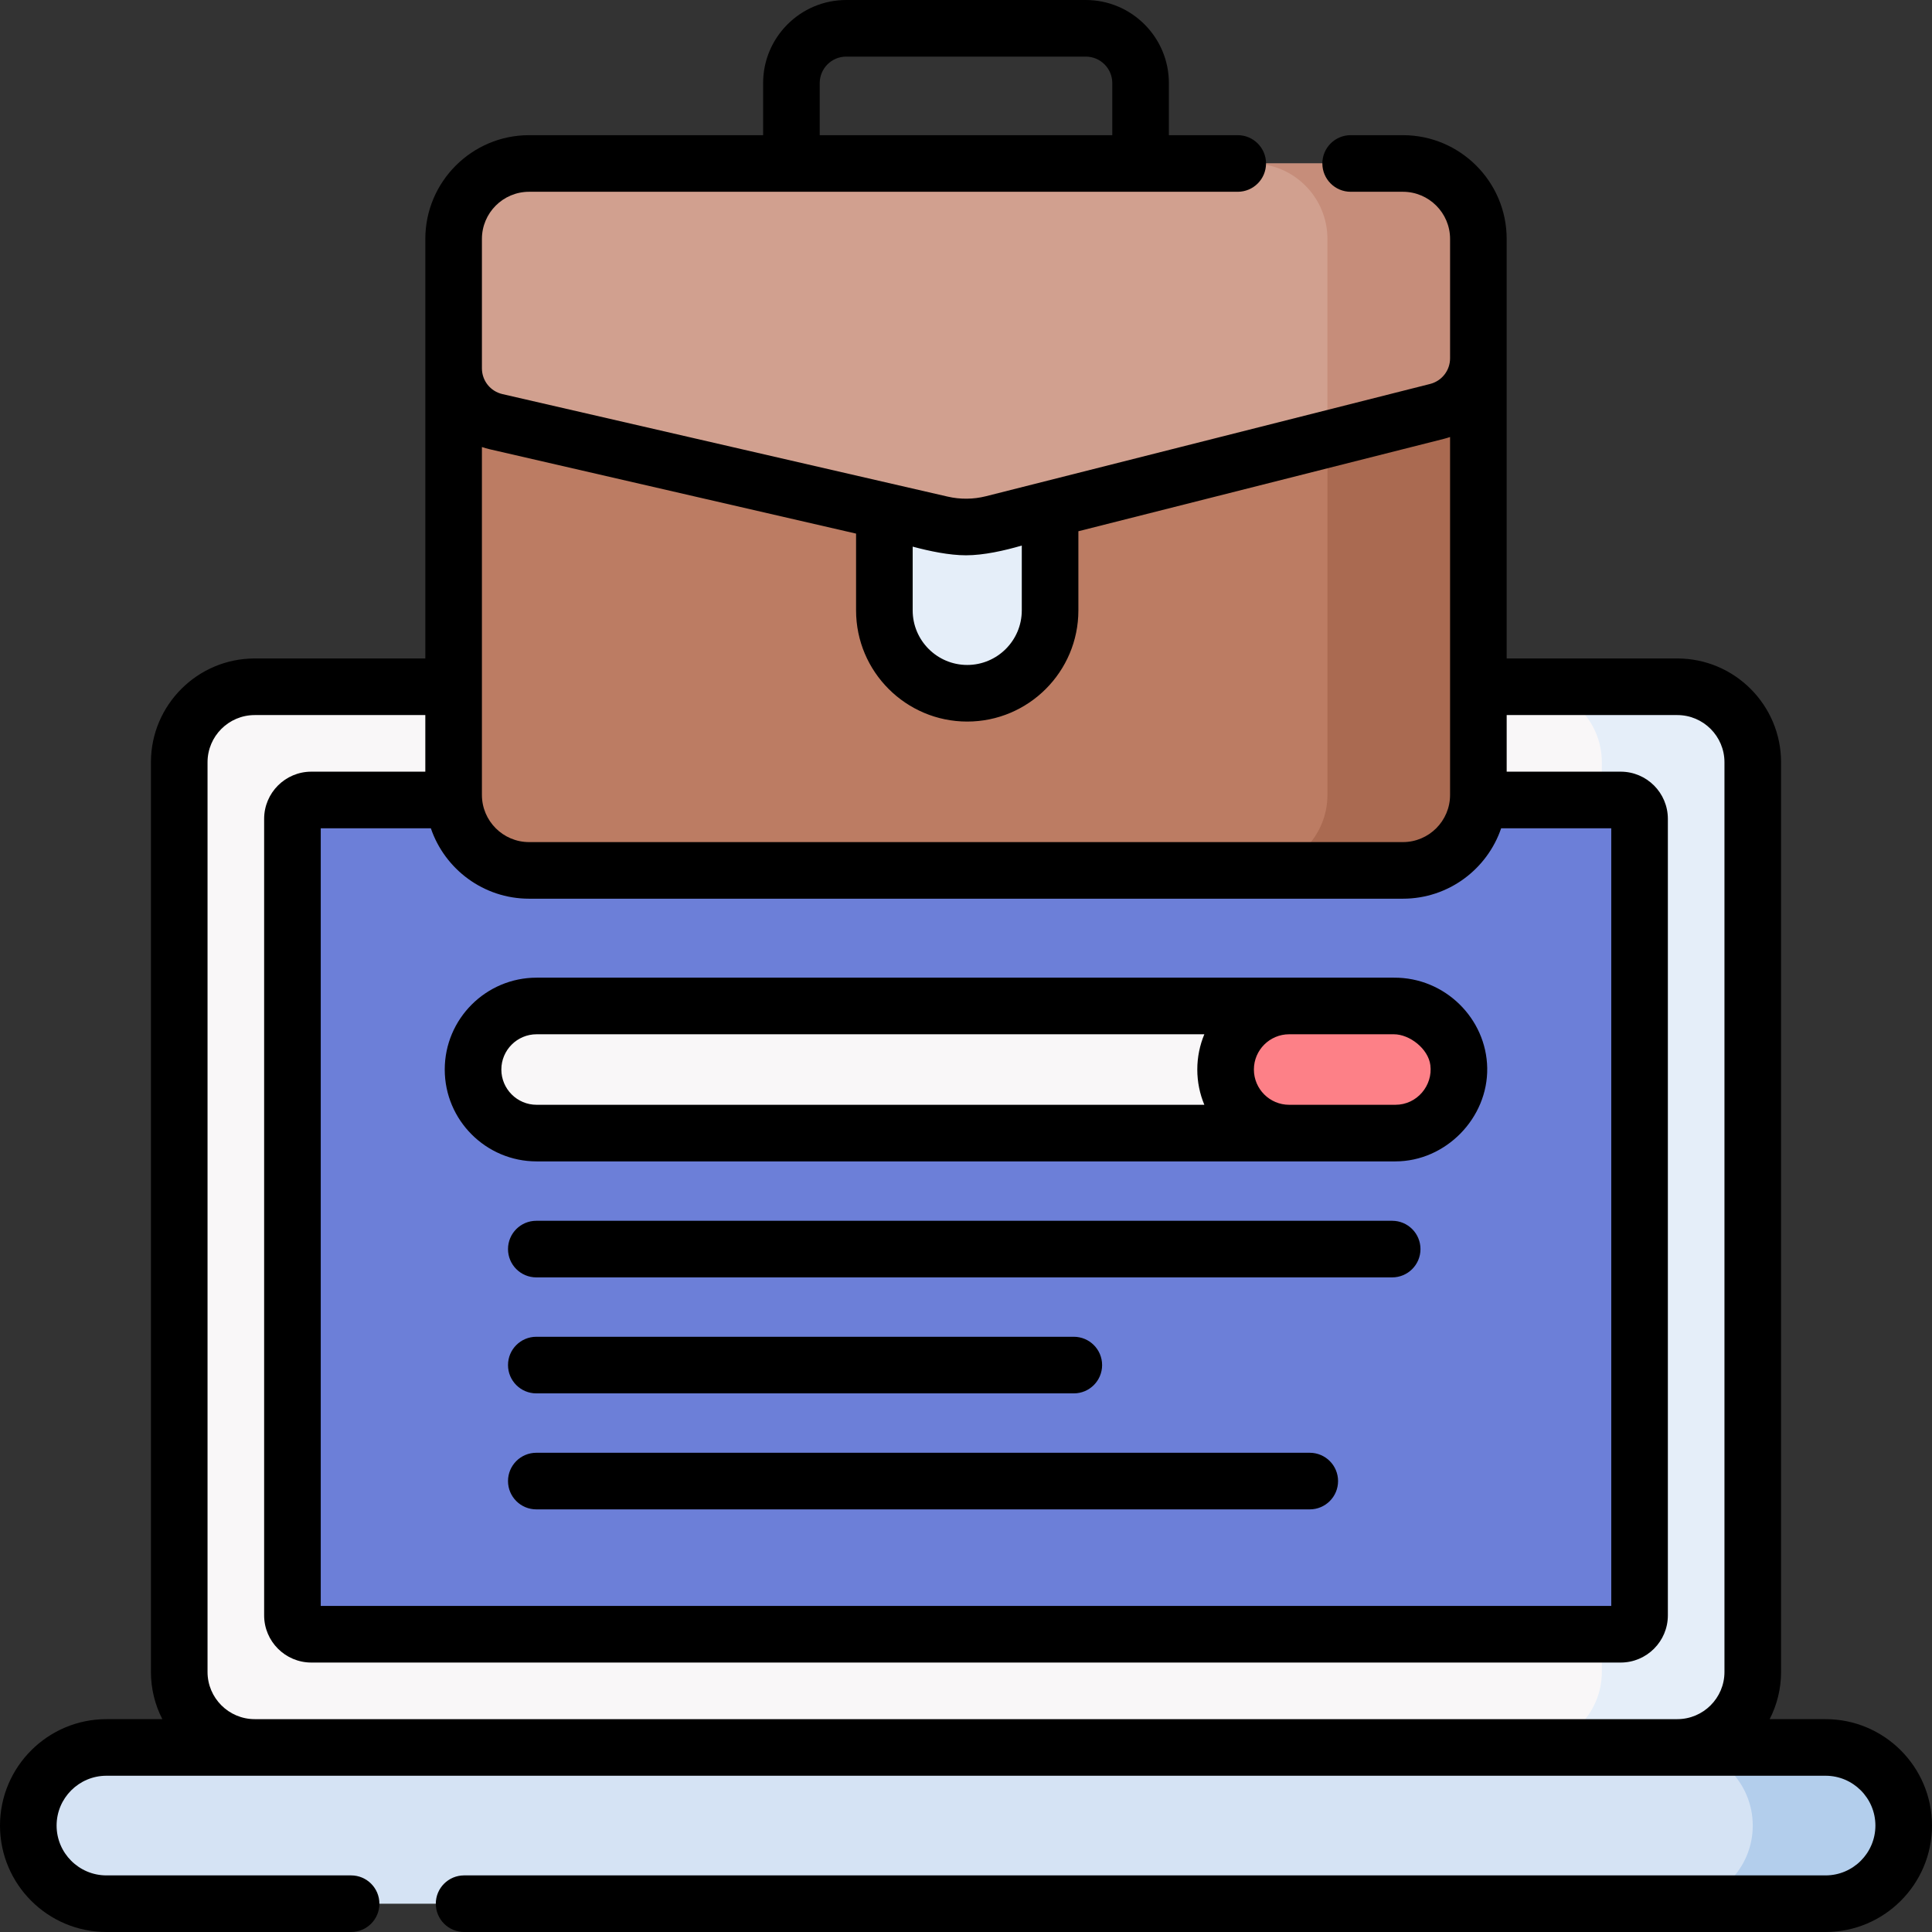 <svg id="Capa_1" enable-background="new 0 0 512 512" height="512" viewBox="0 0 512 512" width="512" xmlns="http://www.w3.org/2000/svg"><rect x="0" y="0" width="512" height="512" fill="#333333" stroke="none"/><g><g><path d="m444.5 463.091-189.016 20.705-187.984-20.705c-11.046 0-20-8.954-20-20v-241.091c0-11.046 8.954-20 20-20h377c11.046 0 20 8.954 20 20v241.091c0 11.046-8.954 20-20 20z" fill="#f9f7f8"/><path d="m483.795 504.5h-455.59c-11.435 0-20.705-9.27-20.705-20.705 0-11.435 9.27-20.705 20.705-20.705h455.591c11.435 0 20.705 9.27 20.705 20.705-.001 11.435-9.271 20.705-20.706 20.705z" fill="#d5e3f4"/><path d="m483.795 463.091h-40c11.435 0 20.705 9.27 20.705 20.705 0 11.435-9.27 20.705-20.705 20.705h40c11.435 0 20.705-9.27 20.705-20.705 0-11.435-9.27-20.705-20.705-20.705z" fill="#b3ceec"/><path d="m444.5 182h-40c11.046 0 20 8.954 20 20v241.091c0 11.046-8.954 20-20 20h40c11.046 0 20-8.954 20-20v-241.091c0-11.046-8.954-20-20-20z" fill="#e5eef9"/><g><path d="m77.5 428.091v-211.091c0-2.761 2.239-5 5-5h347c2.761 0 5 2.239 5 5v211.091c0 2.761-2.239 5-5 5h-347c-2.761 0-5-2.239-5-5z" fill="#6c7fd8"/><g><path d="m343.667 300.281h-201.46c-9.303 0-16.844-7.542-16.844-16.844 0-9.303 7.542-16.844 16.844-16.844h201.46z" fill="#f9f7f8"/><g><path d="m369.389 266.592h-27.75c-9.303 0-16.844 7.542-16.844 16.844 0 9.303 7.542 16.844 16.844 16.844h28.154c9.507 0 17.174-7.876 16.834-17.459-.325-9.126-8.104-16.229-17.238-16.229z" fill="#fd8087"/></g></g></g><g><path d="m371.786 230.664h-231.572c-11.046 0-20-8.954-20-20v-119.171h271.573v119.171c-.001 11.046-8.955 20-20.001 20z" fill="#bc7c63"/><path d="m331.786 75.5c11.046 0 20 8.954 20 20v115.164c0 11.046-8.954 20-20 20h40c11.046 0 20-8.954 20-20v-135.164z" fill="#aa6a51"/><path d="m256.326 183.721c-12.127 0-21.958-9.831-21.958-21.958v-57.445h43.917v57.445c-.001 12.127-9.832 21.958-21.959 21.958z" fill="#e5eef9"/><path d="m120.214 63.322v34.277c0 6.765 4.671 12.634 11.264 14.152l118.013 27.171c4.492 1.034 9.166.984 13.635-.145l117.697-29.752c6.447-1.63 10.963-7.43 10.963-14.08v-31.623c0-11.046-8.954-20-20-20h-231.572c-11.046 0-20 8.955-20 20z" fill="#d1a08f"/><path d="m371.786 43.323h-40c11.046 0 20 8.954 20 20v53.043l29.037-7.34c6.447-1.63 10.964-7.43 10.964-14.08v-31.623c-.001-11.046-8.955-20-20.001-20z" fill="#c68d7a"/></g></g><g><path d="m483.795 455.591h-14.813c1.924-3.753 3.018-8 3.018-12.5v-241.091c0-15.164-12.336-27.5-27.5-27.5h-45.214v-111.178c0-15.164-12.336-27.5-27.5-27.5h-13.847c-4.142 0-7.5 3.358-7.5 7.5s3.358 7.5 7.5 7.5h13.847c6.893 0 12.5 5.607 12.5 12.5v31.623c0 3.22-2.18 6.02-5.301 6.808l-117.697 29.752c-3.3.834-6.797.871-10.114.108-39.338-9.057-78.675-18.114-118.013-27.171-3.207-.738-5.447-3.552-5.447-6.843v-34.277c0-6.893 5.607-12.5 12.5-12.5h187.796c4.142 0 7.5-3.358 7.5-7.5s-3.358-7.5-7.5-7.5h-18.243v-13.8c0-12.143-9.879-22.022-22.022-22.022h-63.489c-12.143 0-22.022 9.879-22.022 22.022v13.8h-62.019c-15.164 0-27.5 12.336-27.5 27.5v111.178h-45.215c-15.164 0-27.5 12.336-27.5 27.5v241.091c0 4.5 1.093 8.747 3.018 12.5h-14.813c-15.553 0-28.205 12.652-28.205 28.204s12.652 28.205 28.205 28.205h64.84c4.142 0 7.5-3.358 7.5-7.5s-3.358-7.5-7.5-7.5h-64.84c-7.282 0-13.205-5.924-13.205-13.205s5.923-13.205 13.205-13.205h455.591c7.281 0 13.205 5.924 13.205 13.205s-5.924 13.205-13.206 13.205h-360.802c-4.142 0-7.5 3.358-7.5 7.5s3.358 7.5 7.5 7.5h360.803c15.552 0 28.204-12.652 28.204-28.205s-12.652-28.204-28.205-28.204zm-266.562-433.569c0-3.872 3.15-7.022 7.022-7.022h63.489c3.872 0 7.022 3.15 7.022 7.022v13.8h-77.534v-13.8zm-103.054 197.478c3.689 10.841 13.963 18.664 26.035 18.664h231.572c12.073 0 22.346-7.823 26.035-18.664h29.179v206.091h-342v-206.091zm141.824-72.342c4.662 0 10.154-1.227 14.781-2.581v17.186c0 7.973-6.486 14.458-14.458 14.458s-14.458-6.486-14.458-14.458v-16.9c4.442 1.191 9.665 2.295 14.135 2.295zm-126.208-28.098 97.072 22.35v20.353c0 16.244 13.215 29.458 29.458 29.458s29.458-13.215 29.458-29.458v-20.978l96.876-24.489c.553-.14 1.092-.306 1.625-.485v94.852c0 6.893-5.607 12.5-12.5 12.5h-231.57c-6.893 0-12.5-5.607-12.5-12.5v-92.199c.679.228 1.37.432 2.081.596zm-62.295 336.531c-6.893 0-12.5-5.607-12.5-12.5v-241.091c0-6.893 5.607-12.5 12.5-12.5h45.214v15h-30.214c-6.893 0-12.5 5.607-12.5 12.5v211.091c0 6.893 5.607 12.5 12.5 12.5h347c6.893 0 12.5-5.607 12.5-12.5v-211.091c0-6.893-5.607-12.5-12.5-12.5h-30.214v-15h45.214c6.893 0 12.5 5.607 12.5 12.5v241.091c0 6.893-5.607 12.5-12.5 12.5z"/><path d="m142.207 307.781h227.586c13.367 0 24.56-11.502 24.334-24.764-.223-13.052-11.16-24.016-24.737-23.925-75.728 0-151.455 0-227.183 0-13.424 0-24.345 10.921-24.345 24.345 0 13.423 10.921 24.344 24.345 24.344zm227.183-33.689c4.161 0 9.142 3.828 9.673 8.215.67 5.313-3.485 10.474-9.27 10.474h-28.154c-5.152 0-9.344-4.192-9.344-9.345 0-5.152 4.192-9.344 9.344-9.344zm-227.183 0h176.956c-1.201 2.879-1.868 6.035-1.868 9.345 0 3.309.666 6.465 1.868 9.344h-176.956c-5.153 0-9.345-4.192-9.345-9.345 0-5.152 4.192-9.344 9.345-9.344z"/><path d="m368.942 323.521h-226.814c-4.142 0-7.5 3.358-7.5 7.5s3.358 7.5 7.5 7.5h226.814c4.142 0 7.5-3.358 7.5-7.5s-3.358-7.5-7.5-7.5z"/><path d="m142.128 369.259h142.443c4.142 0 7.5-3.358 7.5-7.5s-3.358-7.5-7.5-7.5h-142.443c-4.142 0-7.5 3.358-7.5 7.5s3.358 7.5 7.5 7.5z"/><path d="m347.101 384.999h-204.973c-4.142 0-7.5 3.358-7.5 7.5s3.358 7.5 7.5 7.5h204.973c4.142 0 7.5-3.358 7.5-7.5s-3.358-7.5-7.5-7.5z"/></g></g></svg>